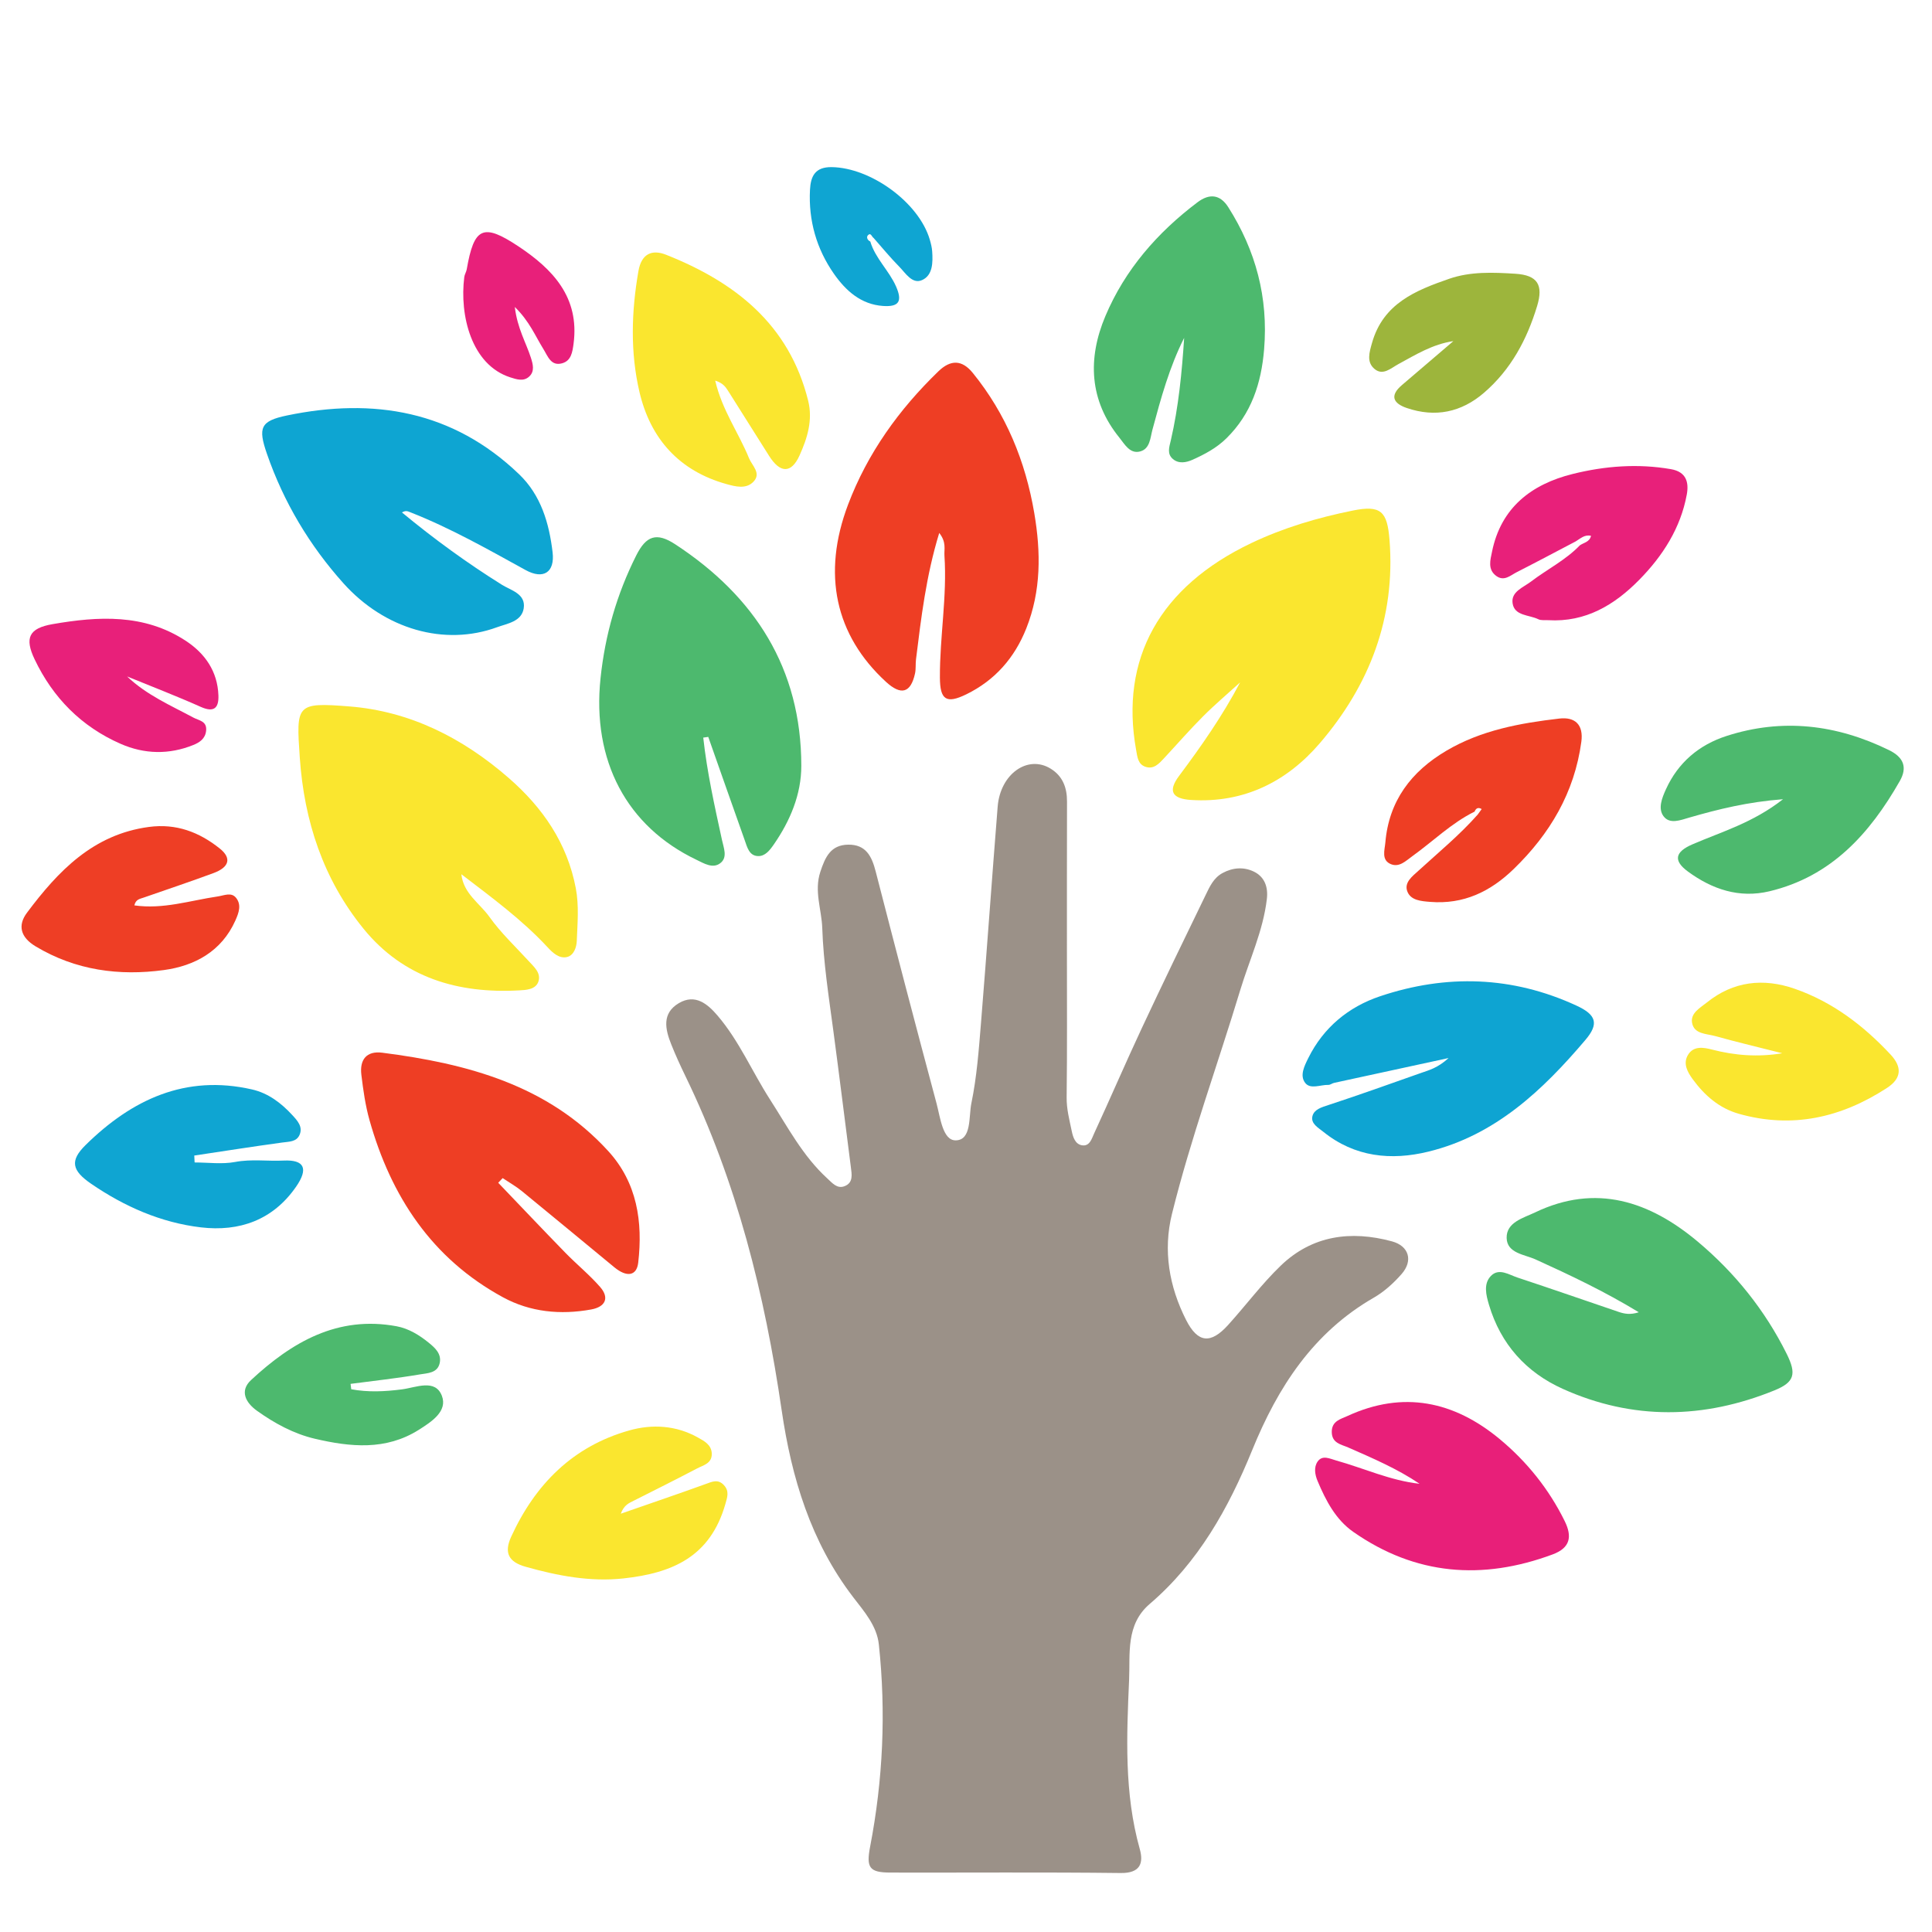 <?xml version="1.0" encoding="utf-8"?>
<!-- Generator: Adobe Illustrator 16.0.0, SVG Export Plug-In . SVG Version: 6.00 Build 0)  -->
<!DOCTYPE svg PUBLIC "-//W3C//DTD SVG 1.1//EN" "http://www.w3.org/Graphics/SVG/1.1/DTD/svg11.dtd">
<svg version="1.1" id="Layer_1" xmlns="http://www.w3.org/2000/svg" xmlns:xlink="http://www.w3.org/1999/xlink" x="0px" y="0px"
	 width="618px" height="618px" viewBox="0 0 618 618" enable-background="new 0 0 618 618" xml:space="preserve">
<g>
	<path fill-rule="evenodd" clip-rule="evenodd" fill="#9B9188" d="M341.284,304.675c-0.009,15.439,0.104,30.88-0.09,46.317
		c-0.047,3.78,0.902,7.286,1.642,10.86c0.379,1.83,1.07,4.118,3.229,4.493c2.509,0.436,3.152-2.12,3.897-3.733
		c5.16-11.169,10.013-22.481,15.224-33.627c6.678-14.284,13.562-28.472,20.45-42.656c1.303-2.684,2.53-5.498,5.436-7.071
		c3.291-1.782,6.776-1.996,9.963-0.472c3.443,1.649,4.651,4.879,4.203,8.754c-1.181,10.19-5.575,19.442-8.5,29.111
		c-7.225,23.888-15.83,47.366-21.845,71.613c-2.914,11.745-0.911,23.271,4.506,33.956c3.772,7.438,7.9,7.736,13.439,1.613
		c5.672-6.271,10.761-13.121,16.827-18.968c10.089-9.722,22.463-11.337,35.588-7.786c5.45,1.475,6.823,6.191,3.093,10.443
		c-2.539,2.895-5.55,5.64-8.868,7.549c-19.422,11.169-30.724,28.631-38.917,48.756c-7.574,18.604-17.244,35.937-32.794,49.232
		c-7.727,6.607-6.234,15.996-6.59,24.14c-0.791,18.104-1.612,36.372,3.401,54.231c1.271,4.53,0.194,7.776-6.081,7.701
		c-24.568-0.296-49.144-0.084-73.716-0.143c-6.708-0.018-7.743-1.569-6.445-8.314c4.12-21.404,5.102-42.973,2.788-64.64
		c-0.641-6.003-4.729-10.59-8.221-15.15c-13.556-17.703-19.721-38.229-22.868-59.787c-5.41-37.066-14.358-73.051-30.802-106.911
		c-1.607-3.311-3.139-6.667-4.504-10.083c-1.95-4.874-3.091-9.965,2.424-13.225c5.235-3.093,9.197,0.27,12.371,3.979
		c6.933,8.107,11.092,18.005,16.818,26.898c5.611,8.716,10.442,18.001,18.243,25.147c1.63,1.492,3.165,3.449,5.551,2.532
		c2.864-1.103,2.337-3.759,2.026-6.173c-1.872-14.529-3.659-29.068-5.603-43.587c-1.46-10.9-3.16-21.779-3.537-32.785
		c-0.205-5.993-2.658-11.834-0.616-18.016c1.529-4.631,3.263-8.609,8.893-8.689c5.702-0.082,7.566,3.733,8.812,8.575
		c6.377,24.775,12.848,49.528,19.476,74.237c1.196,4.459,1.954,11.845,6.147,11.772c5.107-0.087,4.108-7.626,4.983-11.852
		c1.742-8.418,2.378-17.094,3.079-25.694c1.879-23.06,3.487-46.143,5.334-69.206c0.838-10.471,9.627-16.668,16.962-12.134
		c3.86,2.387,5.233,6.077,5.219,10.514C341.262,272.492,341.294,288.583,341.284,304.675z"/>
	<path fill-rule="evenodd" clip-rule="evenodd" fill="#FAE62F" d="M147.578,279.643c0.665,6.208,5.865,9.267,9,13.673
		c3.621,5.088,8.272,9.447,12.518,14.085c1.747,1.909,4.05,3.834,3.118,6.599c-0.875,2.597-4.101,2.685-6.164,2.798
		c-19.547,1.08-36.971-4.004-49.746-19.693c-12.914-15.86-19.015-34.489-20.412-54.78c-1.171-17.011-1.171-17.697,15.834-16.36
		c19.49,1.533,36.323,10.114,51,22.893c10.874,9.468,18.716,20.828,21.458,35.262c1.062,5.596,0.531,11.25,0.314,16.86
		c-0.078,2.028-0.937,4.7-3.235,5.174c-2.428,0.502-4.431-1.344-6.065-3.109C166.969,294.154,157.222,287.04,147.578,279.643z"/>
	<path fill-rule="evenodd" clip-rule="evenodd" fill="#FAE62F" d="M396.677,218.288c-3.959,3.604-8.06,7.066-11.838,10.849
		c-4.293,4.3-8.29,8.895-12.433,13.345c-1.643,1.764-3.357,3.75-6.087,2.765c-2.335-0.841-2.504-3.145-2.895-5.315
		c-5.269-29.225,7.559-52.257,36.812-66.197c10.364-4.939,21.272-8.153,32.461-10.414c8.997-1.818,11.058,0.204,11.778,9.403
		c1.954,24.918-6.4,46.46-22.278,64.989c-10.557,12.319-24.311,19.254-41.201,18.177c-6.058-0.386-7.491-2.814-3.838-7.7
		C384.242,238.716,391.007,229.046,396.677,218.288z"/>
	<path fill-rule="evenodd" clip-rule="evenodd" fill="#EE3E24" d="M300.439,170.477c-4.215,13.752-5.777,27.103-7.431,40.432
		c-0.186,1.502,0.006,3.071-0.317,4.534c-1.377,6.252-4.464,7.101-9.306,2.649c-16.192-14.89-20.525-34.45-12.1-56.705
		c6.223-16.436,16.273-30.404,28.874-42.597c3.939-3.812,7.571-3.735,11.014,0.505c10.667,13.136,16.844,28.25,19.668,44.837
		c2.129,12.507,2.222,24.868-2.559,36.89c-3.749,9.427-10.035,16.602-19.182,21.074c-6.434,3.146-8.404,1.743-8.445-5.313
		c-0.074-13.035,2.335-25.973,1.451-39.028C301.966,175.688,302.803,173.455,300.439,170.477z"/>
	<path fill-rule="evenodd" clip-rule="evenodd" fill="#4DB96E" d="M224.953,235.943c1.21,11.04,3.627,21.879,5.986,32.717
		c0.561,2.58,1.797,5.452-0.348,7.293c-2.454,2.108-5.354,0.249-7.848-0.945c-22.285-10.672-33.419-31.672-30.651-58.034
		c1.462-13.916,5.202-26.904,11.412-39.277c3.193-6.361,6.505-7.505,12.486-3.591c25.498,16.687,40.314,39.741,40.329,70.848
		c0.004,9.15-3.554,17.601-8.82,25.204c-1.286,1.855-2.763,3.751-5.014,3.683c-2.869-0.086-3.48-2.862-4.264-5.064
		c-3.917-11.01-7.783-22.038-11.667-33.059C226.021,235.793,225.487,235.868,224.953,235.943z"/>
	<path fill-rule="evenodd" clip-rule="evenodd" fill="#EE3E24" d="M159.368,378.342c7.157,7.474,14.269,14.989,21.489,22.399
		c3.633,3.729,7.722,7.042,11.129,10.957c3.006,3.452,1.695,6.339-2.887,7.172c-9.816,1.783-19.464,0.854-28.212-3.901
		c-22.729-12.356-35.808-32.253-42.682-56.627c-1.332-4.725-2.025-9.666-2.615-14.554c-0.574-4.761,1.586-7.71,6.706-7.051
		c27.134,3.49,52.943,10.295,72.285,31.488c9.209,10.091,11.085,22.589,9.566,35.691c-0.491,4.233-3.649,4.739-7.62,1.473
		c-9.856-8.107-19.664-16.275-29.552-24.346c-1.924-1.569-4.121-2.808-6.192-4.198C160.312,377.345,159.84,377.843,159.368,378.342z
		"/>
	<path fill-rule="evenodd" clip-rule="evenodd" fill="#4DB96E" d="M524.211,419.759c-10.938-6.653-21.918-11.854-33.007-16.892
		c-3.54-1.608-9.144-1.963-9.264-6.858c-0.123-5.062,5.396-6.411,9.081-8.181c19.475-9.343,36.669-3.559,52.042,9.332
		c11.854,9.939,21.51,21.928,28.452,35.897c3.201,6.443,2.505,9.075-3.878,11.675c-22.604,9.206-45.344,9.614-67.745-0.47
		c-11.746-5.287-19.876-14.34-23.604-26.892c-0.914-3.076-1.844-6.705,0.626-9.237c2.562-2.627,5.757-0.38,8.51,0.53
		c10.808,3.571,21.557,7.318,32.334,10.976C519.588,420.26,521.465,420.645,524.211,419.759z"/>
	<path fill-rule="evenodd" clip-rule="evenodd" fill="#0EA5D2" d="M128.578,163.919c10.244,8.474,20.823,16.171,31.979,23.139
		c2.879,1.798,7.69,2.869,6.967,7.534c-0.66,4.255-5.274,4.852-8.509,6.038c-16.824,6.177-35.986,0.654-49.159-14.054
		c-10.887-12.157-19.114-25.945-24.468-41.401c-2.901-8.376-2.099-10.506,6.387-12.272c27.729-5.769,53.108-1.516,74.266,18.788
		c7.022,6.738,9.615,15.663,10.72,24.958c0.767,6.452-2.954,8.827-8.646,5.693c-12.045-6.63-23.998-13.418-36.836-18.471
		C130.411,163.528,129.785,163.21,128.578,163.919z"/>
	<path fill-rule="evenodd" clip-rule="evenodd" fill="#0EA4D2" d="M463.367,338.441c-13.31,2.882-24.974,5.404-36.634,7.948
		c-0.624,0.137-1.218,0.659-1.814,0.641c-2.54-0.077-5.776,1.538-7.44-0.664c-1.768-2.335-0.271-5.329,1.006-7.904
		c4.875-9.834,12.912-16.407,22.96-19.781c21.198-7.121,42.342-6.475,62.851,2.999c6.311,2.914,7.231,5.785,2.87,10.931
		c-13.688,16.142-28.887,30.542-50.251,35.767c-11.925,2.917-23.568,1.763-33.624-6.349c-1.632-1.318-4.087-2.617-3.466-5.028
		c0.545-2.12,2.843-2.786,5.029-3.502c9.959-3.26,19.825-6.809,29.71-10.292C457.139,342.298,459.856,341.643,463.367,338.441z"/>
	<path fill-rule="evenodd" clip-rule="evenodd" fill="#4DB96E" d="M378.782,108.084c-4.691,9.281-7.44,19.3-10.14,29.346
		c-0.704,2.624-0.763,6.102-3.905,6.967c-3.302,0.909-4.989-2.322-6.637-4.353c-9.703-11.958-10.237-25.378-4.515-38.934
		c6.267-14.845,16.631-26.729,29.478-36.414c3.753-2.828,7.196-2.588,9.845,1.593c8.795,13.878,12.815,28.9,11.453,45.419
		c-0.9,10.922-4.086,20.646-12.053,28.492c-3.149,3.102-6.973,5.137-10.907,6.889c-1.898,0.846-4.325,1.353-6.208-0.251
		c-1.978-1.685-1.175-3.814-0.67-6.001C376.989,130.138,378.054,119.232,378.782,108.084z"/>
	<path fill-rule="evenodd" clip-rule="evenodd" fill="#E81F79" d="M454.08,474.625c-7.128-4.817-15.005-8.178-22.854-11.626
		c-2.18-0.958-5.192-1.333-5.225-4.932c-0.032-3.537,2.87-4.134,5.044-5.134c17.796-8.195,34.059-4.726,48.66,7.384
		c8.698,7.215,15.744,15.987,20.799,26.232c2.452,4.969,1.8,8.57-3.842,10.668c-22.502,8.363-43.912,6.679-63.795-7.218
		c-5.612-3.923-8.773-10.004-11.401-16.252c-0.883-2.098-1.229-4.452,0.008-6.229c1.531-2.205,3.925-0.902,5.96-0.336
		C436.273,469.643,444.681,473.585,454.08,474.625z"/>
	<path fill-rule="evenodd" clip-rule="evenodd" fill="#FAE62F" d="M228.777,121.748c2.217,9.514,7.532,16.725,10.812,24.81
		c0.981,2.418,4.037,4.825,1.407,7.549c-2.355,2.44-5.781,1.529-8.605,0.743c-15.149-4.213-24.354-14.532-27.846-29.478
		c-2.975-12.732-2.574-25.732-0.329-38.657c0.95-5.467,4.243-7.057,8.874-5.217c22.038,8.756,39.329,22.245,45.412,46.634
		c1.569,6.291-0.286,12.084-2.745,17.547c-2.649,5.885-6.237,5.722-9.76,0.12c-4.365-6.94-8.74-13.872-13.117-20.803
		C232.064,123.705,231.173,122.486,228.777,121.748z"/>
	<path fill-rule="evenodd" clip-rule="evenodd" fill="#4DB96E" d="M570.345,255.652c-11.288,0.87-20.633,3.175-29.897,5.849
		c-2.914,0.839-6.348,2.277-8.348-0.442c-1.795-2.439-0.501-5.75,0.798-8.6c3.908-8.584,10.624-14.201,19.325-17.021
		c17.876-5.791,35.229-3.711,52.022,4.505c4.674,2.286,5.95,5.517,3.453,9.894c-9.584,16.807-21.888,30.524-41.674,35.258
		c-9.71,2.324-18.38-0.647-26.107-6.318c-4.745-3.482-4.122-6.281,1.444-8.688C550.729,266.037,560.693,263.215,570.345,255.652z"/>
	<path fill-rule="evenodd" clip-rule="evenodd" fill="#FAE62F" d="M198.571,484.199c9.744-3.39,18.453-6.349,27.1-9.479
		c2.134-0.772,4.024-1.706,5.909,0.359c1.745,1.912,1.097,3.751,0.456,5.995c-4.836,16.922-16.949,22.111-32.593,23.825
		c-10.599,1.159-21.067-0.836-31.335-3.737c-5.42-1.533-6.954-4.461-4.575-9.644c7.693-16.76,19.702-28.851,37.702-33.947
		c7.394-2.094,15.045-1.646,22.007,2.252c1.987,1.112,4.367,2.312,4.436,5.183c0.075,3.135-2.705,3.667-4.702,4.716
		c-6.685,3.511-13.444,6.881-20.187,10.28C201.271,480.768,199.629,481.35,198.571,484.199z"/>
	<path fill-rule="evenodd" clip-rule="evenodd" fill="#EE3E24" d="M471.683,259.617c-7.382,3.647-13.228,9.45-19.828,14.192
		c-2.132,1.531-4.196,3.702-6.898,2.629c-3.203-1.273-2.015-4.583-1.815-6.938c1.121-13.289,8.261-22.714,19.505-29.35
		c11.153-6.583,23.576-8.839,36.157-10.302c5.059-0.589,7.762,2.011,7.03,7.424c-2.197,16.26-10.051,29.491-21.678,40.746
		c-7.449,7.213-16.012,11.33-26.667,10.474c-2.937-0.235-6.106-0.487-7.253-3.185c-1.269-2.988,1.573-5.024,3.596-6.874
		c6.396-5.847,13.103-11.363,18.86-17.881c0.421-0.583,0.843-1.168,1.265-1.752C472.871,258.163,472.133,258.486,471.683,259.617z"
		/>
	<path fill-rule="evenodd" clip-rule="evenodd" fill="#0FA5D2" d="M62.251,371.842c4.337,0,8.792,0.629,12.98-0.159
		c5.203-0.979,10.338-0.198,15.485-0.446c6.719-0.322,7.965,2.617,4.007,8.346c-7.379,10.685-18.138,14.48-30.471,13.021
		c-12.766-1.513-24.422-6.641-35.034-13.901c-6.271-4.289-6.935-7.421-1.818-12.453c14.769-14.529,31.928-22.627,53.223-17.763
		c5.184,1.185,9.329,4.337,12.9,8.224c1.644,1.787,3.416,3.714,2.307,6.293c-0.983,2.286-3.378,2.166-5.574,2.466
		c-9.386,1.28-18.745,2.758-28.114,4.162C62.179,370.367,62.215,371.104,62.251,371.842z"/>
	<path fill-rule="evenodd" clip-rule="evenodd" fill="#EE3E25" d="M42.984,289.61c9.188,1.327,17.829-1.559,26.585-2.846
		c2.186-0.321,4.431-1.487,5.965,0.458c1.743,2.208,0.885,4.706-0.24,7.223c-4.444,9.938-13.092,14.515-22.842,15.849
		c-14.272,1.953-28.271,0.117-41.074-7.583c-4.861-2.923-5.767-6.719-2.748-10.752c9.967-13.318,21.154-25.048,38.993-27.438
		c8.748-1.172,16.102,1.65,22.664,6.888c3.879,3.095,3.072,5.997-2.002,7.874c-7.397,2.737-14.882,5.24-22.331,7.836
		C44.78,287.529,43.408,287.661,42.984,289.61z"/>
	<path fill-rule="evenodd" clip-rule="evenodd" fill="#E8207A" d="M504.014,173.188c-6.286,3.293-12.549,6.635-18.874,9.852
		c-1.994,1.015-3.978,3.007-6.477,1.222c-2.911-2.08-1.919-5.224-1.402-7.775c2.864-14.131,12.628-21.604,25.8-24.876
		c10.277-2.552,20.814-3.38,31.425-1.538c4.924,0.855,5.798,4.202,5.074,8.132c-1.977,10.74-7.689,19.61-15.174,27.233
		c-7.911,8.059-17.187,13.658-29.124,12.944c-1.078-0.065-2.305,0.139-3.204-0.306c-2.943-1.45-7.651-1.008-8.22-5.149
		c-0.506-3.682,3.403-5,5.944-6.933c5.138-3.91,11.02-6.817,15.556-11.535c1.246-0.897,3.124-1.033,3.593-3.058
		C506.852,170.907,505.519,172.298,504.014,173.188z"/>
	<path fill-rule="evenodd" clip-rule="evenodd" fill="#FAE62F" d="M570.111,336.912c-7.179-1.818-14.388-3.527-21.519-5.511
		c-2.769-0.77-6.707-0.581-7.344-4.25c-0.543-3.131,2.674-4.819,4.752-6.495c8.443-6.81,18.061-7.854,28.062-4.381
		c12.099,4.202,22.046,11.775,30.704,21.068c3.622,3.889,3.646,7.541-1.214,10.693c-14.621,9.484-30.247,13.066-47.328,8.244
		c-6.316-1.785-11.002-5.916-14.771-11.073c-1.64-2.247-3.205-4.983-1.491-7.796c1.816-2.982,5.056-2.355,7.689-1.673
		C554.915,337.615,562.241,338.205,570.111,336.912z"/>
	<path fill-rule="evenodd" clip-rule="evenodd" fill="#E8207A" d="M40.66,216.38c6.271,5.969,13.936,9.258,21.239,13.178
		c1.76,0.945,4.341,1.075,4.035,4.167c-0.257,2.596-2.135,3.786-4.079,4.573c-7.759,3.143-15.653,2.971-23.248-0.355
		c-12.547-5.495-21.66-14.716-27.534-27.042c-3.269-6.858-1.81-9.941,5.743-11.252c14.642-2.541,29.244-3.368,42.494,5.258
		c6.253,4.071,10.282,9.824,10.556,17.552c0.141,3.963-1.367,5.57-5.646,3.656C56.467,222.647,48.524,219.602,40.66,216.38z"/>
	<path fill-rule="evenodd" clip-rule="evenodd" fill="#4DB96E" d="M112.354,444.387c5.374,1.009,10.766,0.748,16.289,0.026
		c4.437-0.579,10.583-3.453,12.701,2.063c1.896,4.938-3.263,8.287-7.381,10.889c-10.576,6.683-21.943,5.492-33.22,2.86
		c-6.732-1.571-12.892-4.912-18.544-8.954c-3.631-2.598-5.622-6.359-1.889-9.83c13.058-12.134,27.684-20.697,46.555-17.202
		c3.838,0.712,7.25,2.799,10.282,5.268c2.003,1.631,4.136,3.53,3.511,6.48c-0.69,3.26-3.935,3.243-6.267,3.639
		c-7.376,1.251-14.827,2.06-22.249,3.039C112.211,443.238,112.283,443.812,112.354,444.387z"/>
	<path fill-rule="evenodd" clip-rule="evenodd" fill="#9DB53C" d="M464.893,109.117c-6.655,0.986-12.048,4.343-17.604,7.363
		c-2.376,1.293-4.933,3.793-7.609,1.541c-2.615-2.201-1.68-5.241-0.794-8.365c3.562-12.576,13.942-16.757,24.652-20.472
		c6.857-2.377,14.1-2.064,21.194-1.616c7.117,0.45,8.998,3.586,6.953,10.333c-3.249,10.721-8.375,20.317-16.988,27.738
		c-7.285,6.277-15.588,7.978-24.705,4.873c-4.316-1.469-5.561-3.921-1.546-7.337C453.938,118.5,459.411,113.804,464.893,109.117z"/>
	<path fill-rule="evenodd" clip-rule="evenodd" fill="#0FA5D2" d="M278.387,77.259c1.622,5.446,6.018,9.299,8.252,14.405
		c2.058,4.701,0.947,6.557-4.166,6.208c-7.105-0.486-11.969-4.925-15.724-10.298c-5.566-7.966-8.154-17.033-7.656-26.823
		c0.218-4.283,1.557-7.36,6.923-7.292c12.522,0.159,27.913,11.306,31.398,23.186c0.359,1.224,0.681,2.491,0.769,3.755
		c0.25,3.548,0.2,7.678-3.24,9.198c-3.149,1.393-5.261-2.234-7.311-4.309c-2.874-2.908-5.466-6.095-8.18-9.163
		c-0.593-0.364-0.863-1.814-1.784-0.915C277.052,75.816,277.427,76.815,278.387,77.259z"/>
	<path fill-rule="evenodd" clip-rule="evenodd" fill="#E8207A" d="M164.669,98.188c0.845,6.914,3.588,11.382,5.145,16.231
		c0.675,2.1,1.287,4.39-0.564,6.057c-1.785,1.607-3.918,0.914-6.079,0.213c-12.378-4.019-16.212-19.788-14.66-32.071
		c0.106-0.841,0.639-1.624,0.786-2.466c2.332-13.395,5.158-14.888,16.458-7.399c11.006,7.294,19.684,16.297,17.712,31.208
		c-0.359,2.713-0.781,5.431-3.623,6.237c-3.62,1.027-4.593-2.243-6.043-4.572C171.211,107.465,169.375,102.782,164.669,98.188z"/>
</g>
</svg>
